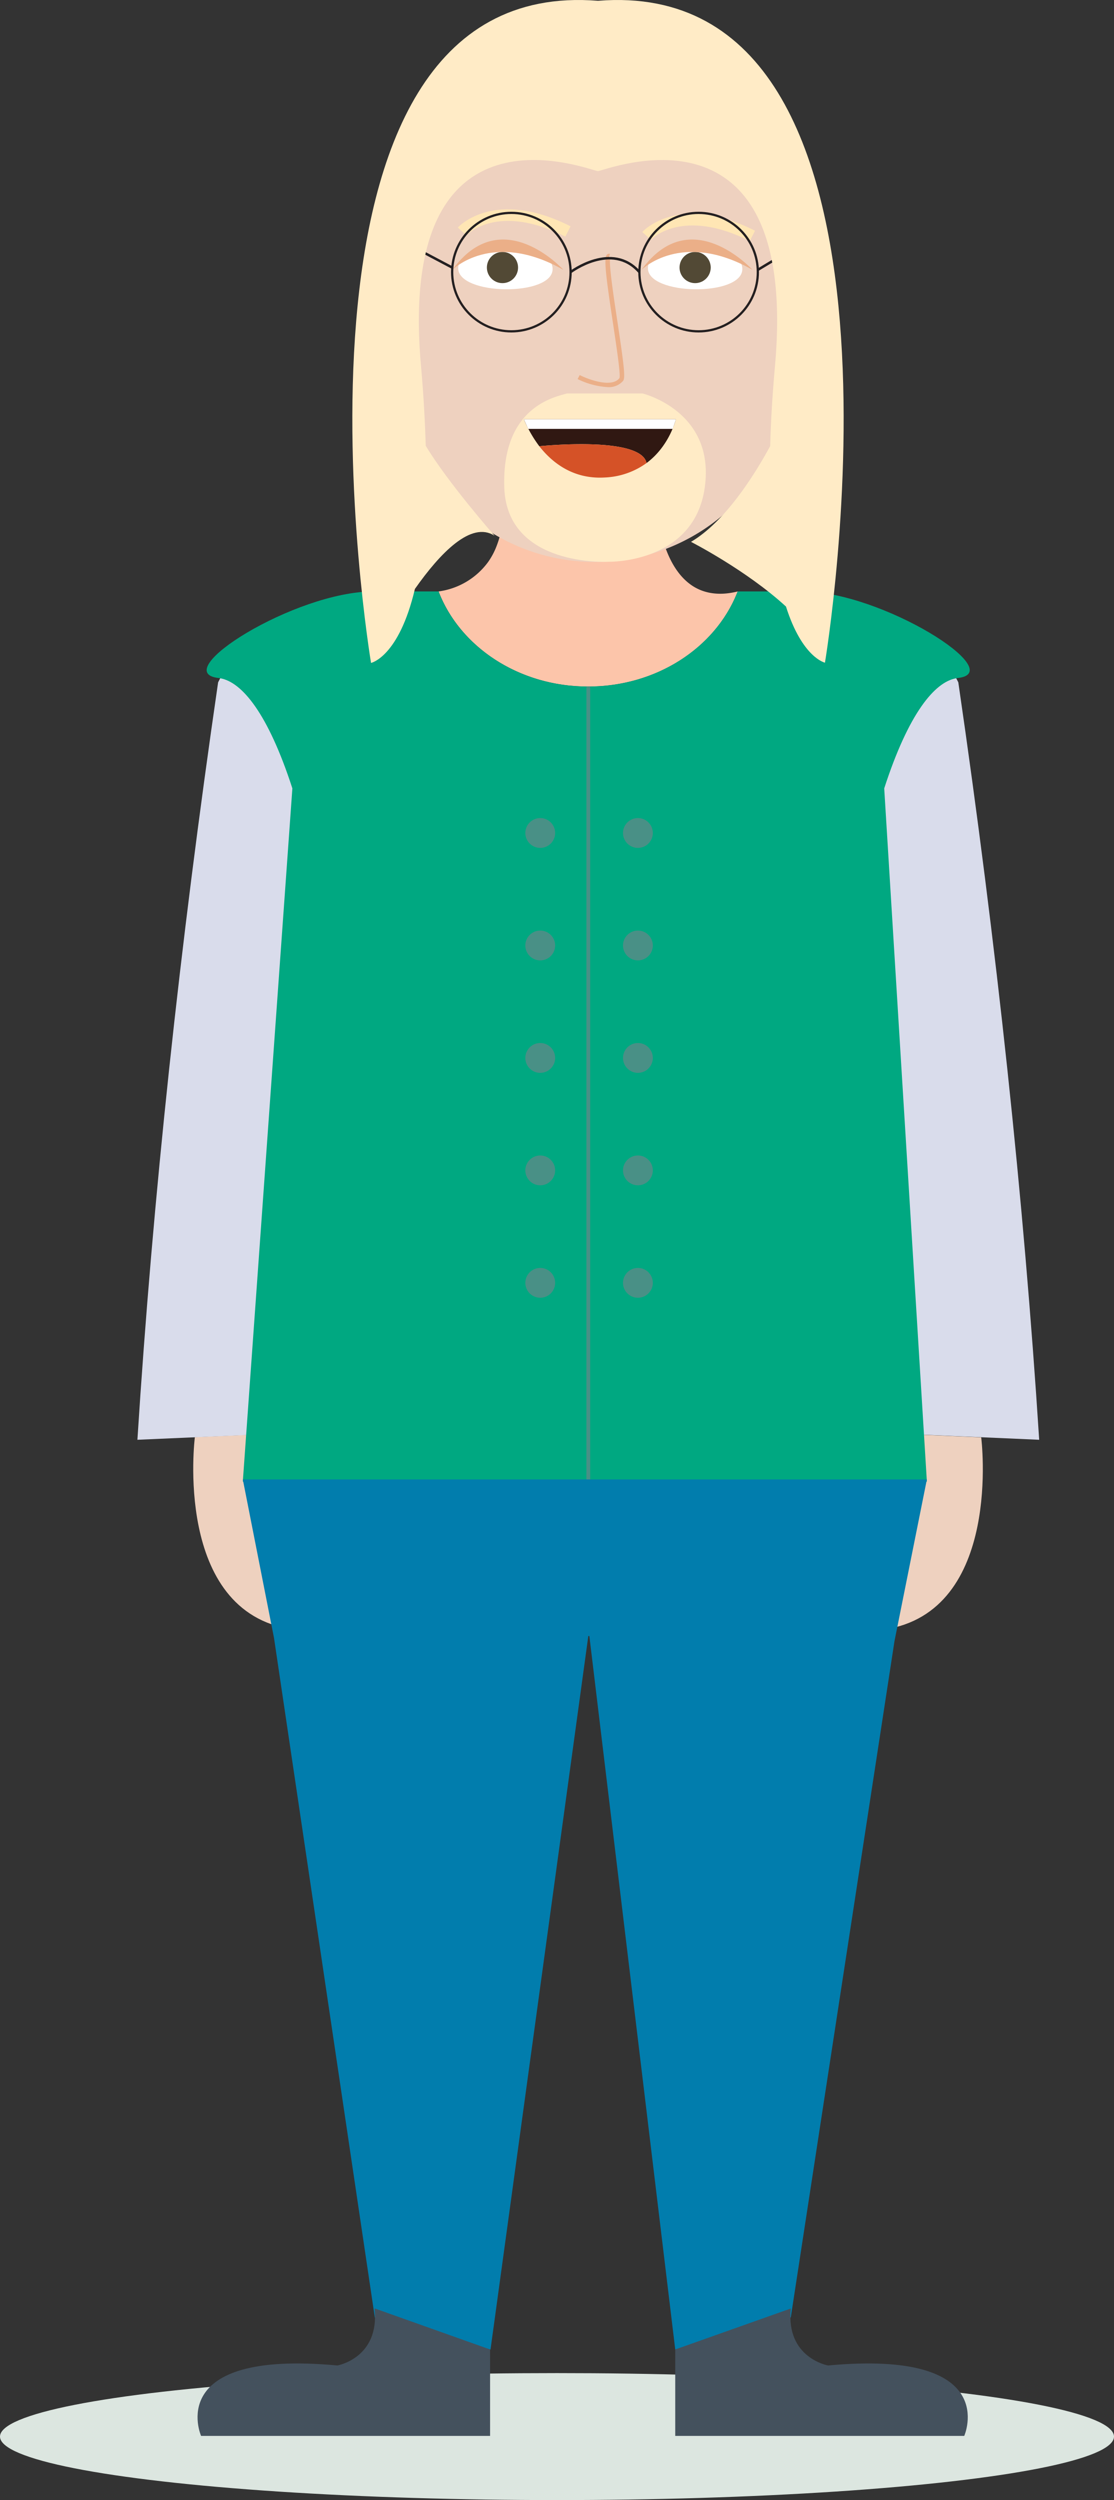 <svg xmlns="http://www.w3.org/2000/svg" viewBox="0 0 277.84 623.38"><rect x="0" y="0" width="277.84" height="623.38" fill="#333333" stroke="none"/><defs><style>.cls-1{fill:#eed1bf;}.cls-2{fill:#fcc5aa;}.cls-3{fill:#dce6e0;}.cls-4{fill:#d9dceb;}.cls-5{fill:#00a881;}.cls-17,.cls-18,.cls-6{fill:none;stroke-miterlimit:10;}.cls-6{stroke:#499086;stroke-width:0.95px;}.cls-7{fill:#017dad;}.cls-8{fill:#44515d;}.cls-9{fill:#499086;}.cls-10{fill:#ffebc6;}.cls-11{fill:#fff;}.cls-12{fill:#524935;}.cls-13{fill:#ebaf88;}.cls-14{fill:#ffe6b4;}.cls-15{fill:#301812;}.cls-16{fill:#d55227;}.cls-17,.cls-18{stroke:#231f20;}.cls-17{stroke-width:0.62px;}.cls-18{stroke-width:0.56px;}</style></defs><g id="Layer_2" data-name="Layer 2"><g id="Layer_1-2" data-name="Layer 1"><path id="Koza" class="cls-1" d="M48.6,358.34s-5.53,43.56,24.32,47.93v-49Z"/><path id="Koza-2" data-name="Koza" class="cls-1" d="M244.72,358.4s5.53,43.56-24.32,47.93v-49Z"/><path id="Vrat" class="cls-2" d="M184,147.47l-.21.53c-5.49,13.54-20,23.2-37.1,23.2-17.29,0-32-9.91-37.3-23.71h-.15a18.31,18.31,0,0,0,12.53-7.4,18,18,0,0,0,2-3.72,25.58,25.58,0,0,0,1.79-8.83H164a36.91,36.91,0,0,0,1.89,8.82c1.18,3.37,3.09,6.95,6.14,9.24C174.87,147.76,178.86,148.77,184,147.47Z"/><ellipse class="cls-3" cx="138.92" cy="607.55" rx="138.92" ry="15.83"/><path class="cls-4" d="M259.18,359l-48.77-2.13v-157s11.28-65,28.6-29.73Q253.41,268.9,259.18,359Z"/><path class="cls-4" d="M34.27,359,83,356.87v-157s-11.28-65-28.6-29.73Q40,268.9,34.27,359Z"/><path id="Pulover" class="cls-5" d="M238.89,169.06l-.41.06c-5.35.94-11.87,8.69-17.95,27.46l10.64,172.85H60.56L72.92,196.58c-6.09-18.77-12.6-26.52-18-27.46l-.41-.06c-12.85-1.45,19-21.59,38.64-21.59h16.22c5.33,13.8,20,23.71,37.3,23.71,17.08,0,31.61-9.66,37.1-23.2.08-.17.14-.34.21-.51h16.22C219.9,147.47,251.74,167.61,238.89,169.06Z"/><line id="Zadrga" class="cls-6" x1="146.73" y1="369.46" x2="146.73" y2="171.21"/><polygon id="Hlace" class="cls-7" points="231.17 368.89 223.09 409.21 197.23 577.83 168.41 585.83 146.99 407.93 146.73 407.93 122.34 585.83 122.23 585.83 93.48 577.85 68.34 408.42 60.56 368.89 231.17 368.89"/><path class="cls-8" d="M240.49,607.38H168.41V585.83l28.82-10.22s0,0,0,.08c-1.25,12.27,9.29,14.13,9.29,14.13C250,585.78,240.49,607.38,240.49,607.38Z"/><path class="cls-8" d="M122.23,585.83v21.55H50.15s-9.51-21.6,34-17.56c0,0,10.59-1.87,9.27-14.21l.08,0Z"/><circle id="Gumb" class="cls-9" cx="159.1" cy="207.7" r="3.72"/><circle id="Gumb-2" data-name="Gumb" class="cls-9" cx="134.74" cy="207.7" r="3.72"/><circle id="Gumb-3" data-name="Gumb" class="cls-9" cx="159.1" cy="235.75" r="3.72"/><circle id="Gumb-4" data-name="Gumb" class="cls-9" cx="134.74" cy="235.75" r="3.72"/><circle id="Gumb-5" data-name="Gumb" class="cls-9" cx="159.1" cy="263.79" r="3.72"/><circle id="Gumb-6" data-name="Gumb" class="cls-9" cx="134.74" cy="263.79" r="3.72"/><circle id="Gumb-7" data-name="Gumb" class="cls-9" cx="159.1" cy="291.83" r="3.72"/><circle id="Gumb-8" data-name="Gumb" class="cls-9" cx="134.74" cy="291.83" r="3.72"/><circle id="Gumb-9" data-name="Gumb" class="cls-9" cx="159.1" cy="319.87" r="3.72"/><circle id="Gumb-10" data-name="Gumb" class="cls-9" cx="134.74" cy="319.87" r="3.72"/><path id="Koza-3" data-name="Koza" class="cls-1" d="M204.46,73.51A133.55,133.55,0,0,1,197,99.08a49.25,49.25,0,0,1-97.41-1.91A155.45,155.45,0,0,1,93,73.05c-2.46-12.67,3.11-14.27,6.23-14.23V55.88a44.43,44.43,0,0,1,44.43-44.43h9.66a44.43,44.43,0,0,1,44.43,44.43V60.3C200.23,60,207,60.31,204.46,73.51Z"/><path id="Brki" class="cls-10" d="M160.22,98.1s18.19,4.35,15.56,23.4-23.95,18.57-23.95,18.57-25.43,1.47-26.06-18.57S138.34,99,141.43,98.1Z"/><path class="cls-11" d="M137.82,67.13c.09-7.57-23.45-7.86-23.54-.29C114.2,73.69,137.74,74,137.82,67.13Z"/><path class="cls-11" d="M185.14,67.13c.09-7.57-23.45-7.86-23.54-.29C161.51,73.69,185.05,74,185.14,67.13Z"/><circle class="cls-12" cx="125.32" cy="66.71" r="3.89"/><circle class="cls-12" cx="173.37" cy="66.71" r="3.89"/><path id="Oci" class="cls-13" d="M112.82,67.29s10-10.05,27.7,0C140.52,67.29,125.13,50.27,112.82,67.29Z"/><path id="Oci-2" data-name="Oci" class="cls-13" d="M160,67.29s10-10.05,27.7,0C187.65,67.29,172.26,50.27,160,67.29Z"/><path class="cls-1" d="M152,63.8l-.4,1.56C151.55,64.29,151.67,63.71,152,63.8Z"/><path id="Nos" class="cls-13" d="M151.5,96.52a19.47,19.47,0,0,1-7.44-2l.52-1c2.11,1.07,8,3.28,9.92.75.32-.84-.77-8-1.64-13.82-1.86-12.28-2.3-16.23-1.44-17a.75.75,0,0,1,.72-.14l-.35,1.1a.39.39,0,0,0,.44-.15c-.5,1,.81,9.67,1.77,16,1.61,10.7,2,13.93,1.42,14.69A4.66,4.66,0,0,1,151.5,96.52Z"/><g id="Obrve"><path class="cls-14" d="M141,59c-16.77-8.46-24.37-.64-24.69-.31l-2.12-1.95c.36-.4,9.27-9.82,28.11-.31Z"/></g><g id="Obrve-2" data-name="Obrve"><g id="Obrve-3" data-name="Obrve"><path id="Obrve-4" data-name="Obrve" class="cls-14" d="M187,60.11c-16.9-8.53-24.61-.4-24.68-.32l-2.13-1.94c.36-.41,9.27-9.82,28.11-.32Z"/></g></g><path class="cls-15" d="M168.6,104.55c-.09,0-1.53,6.58-7.35,10.91-1.38-6.86-26.65-4.2-26.74-4.19a31.51,31.51,0,0,1-3.85-6.72Z"/><path class="cls-16" d="M161.25,115.46h0a19.09,19.09,0,0,1-10.44,3.6c-7.93.47-13.15-3.77-16.3-7.79C134.6,111.26,159.87,108.6,161.25,115.46Z"/><polygon class="cls-15" points="134.51 111.27 134.51 111.27 134.51 111.27 134.51 111.27"/><polygon class="cls-11" points="130.66 104.55 131.74 106.94 167.78 106.94 168.6 104.55 130.66 104.55"/><g id="Ocala"><path class="cls-17" d="M142.31,67.85s10.32-7.8,17.16,0"/><line class="cls-17" x1="102.02" y1="61.03" x2="112.77" y2="66.71"/><line class="cls-17" x1="199.76" y1="60.81" x2="189.01" y2="67.28"/><circle class="cls-18" cx="127.54" cy="67.85" r="14.77"/><circle class="cls-18" cx="174.24" cy="67.85" r="14.77"/></g><path id="Lasje" class="cls-10" d="M205.75,165.24s-5.67-1.23-9.72-14c-9.94-9.12-23.69-16.13-23.69-16.13,8.48-5,15.75-16.51,19.75-23.88.16-6,.54-12.66,1.2-20,6.1-68.52-42.13-48.71-44.18-48.56,0,0,0,0,0,0h0c-2-.14-50.22-20-44.11,48.56.66,7.35,1,14,1.19,19.94,5.48,9.13,17.16,22.42,17.16,22.42-5.8-3.78-13.58,4.31-19.87,13.26-4,17-10.94,18.45-10.94,18.45S63.77-6.67,149.15.2C234.52-6.67,205.75,165.24,205.75,165.24Z"/></g></g></svg>